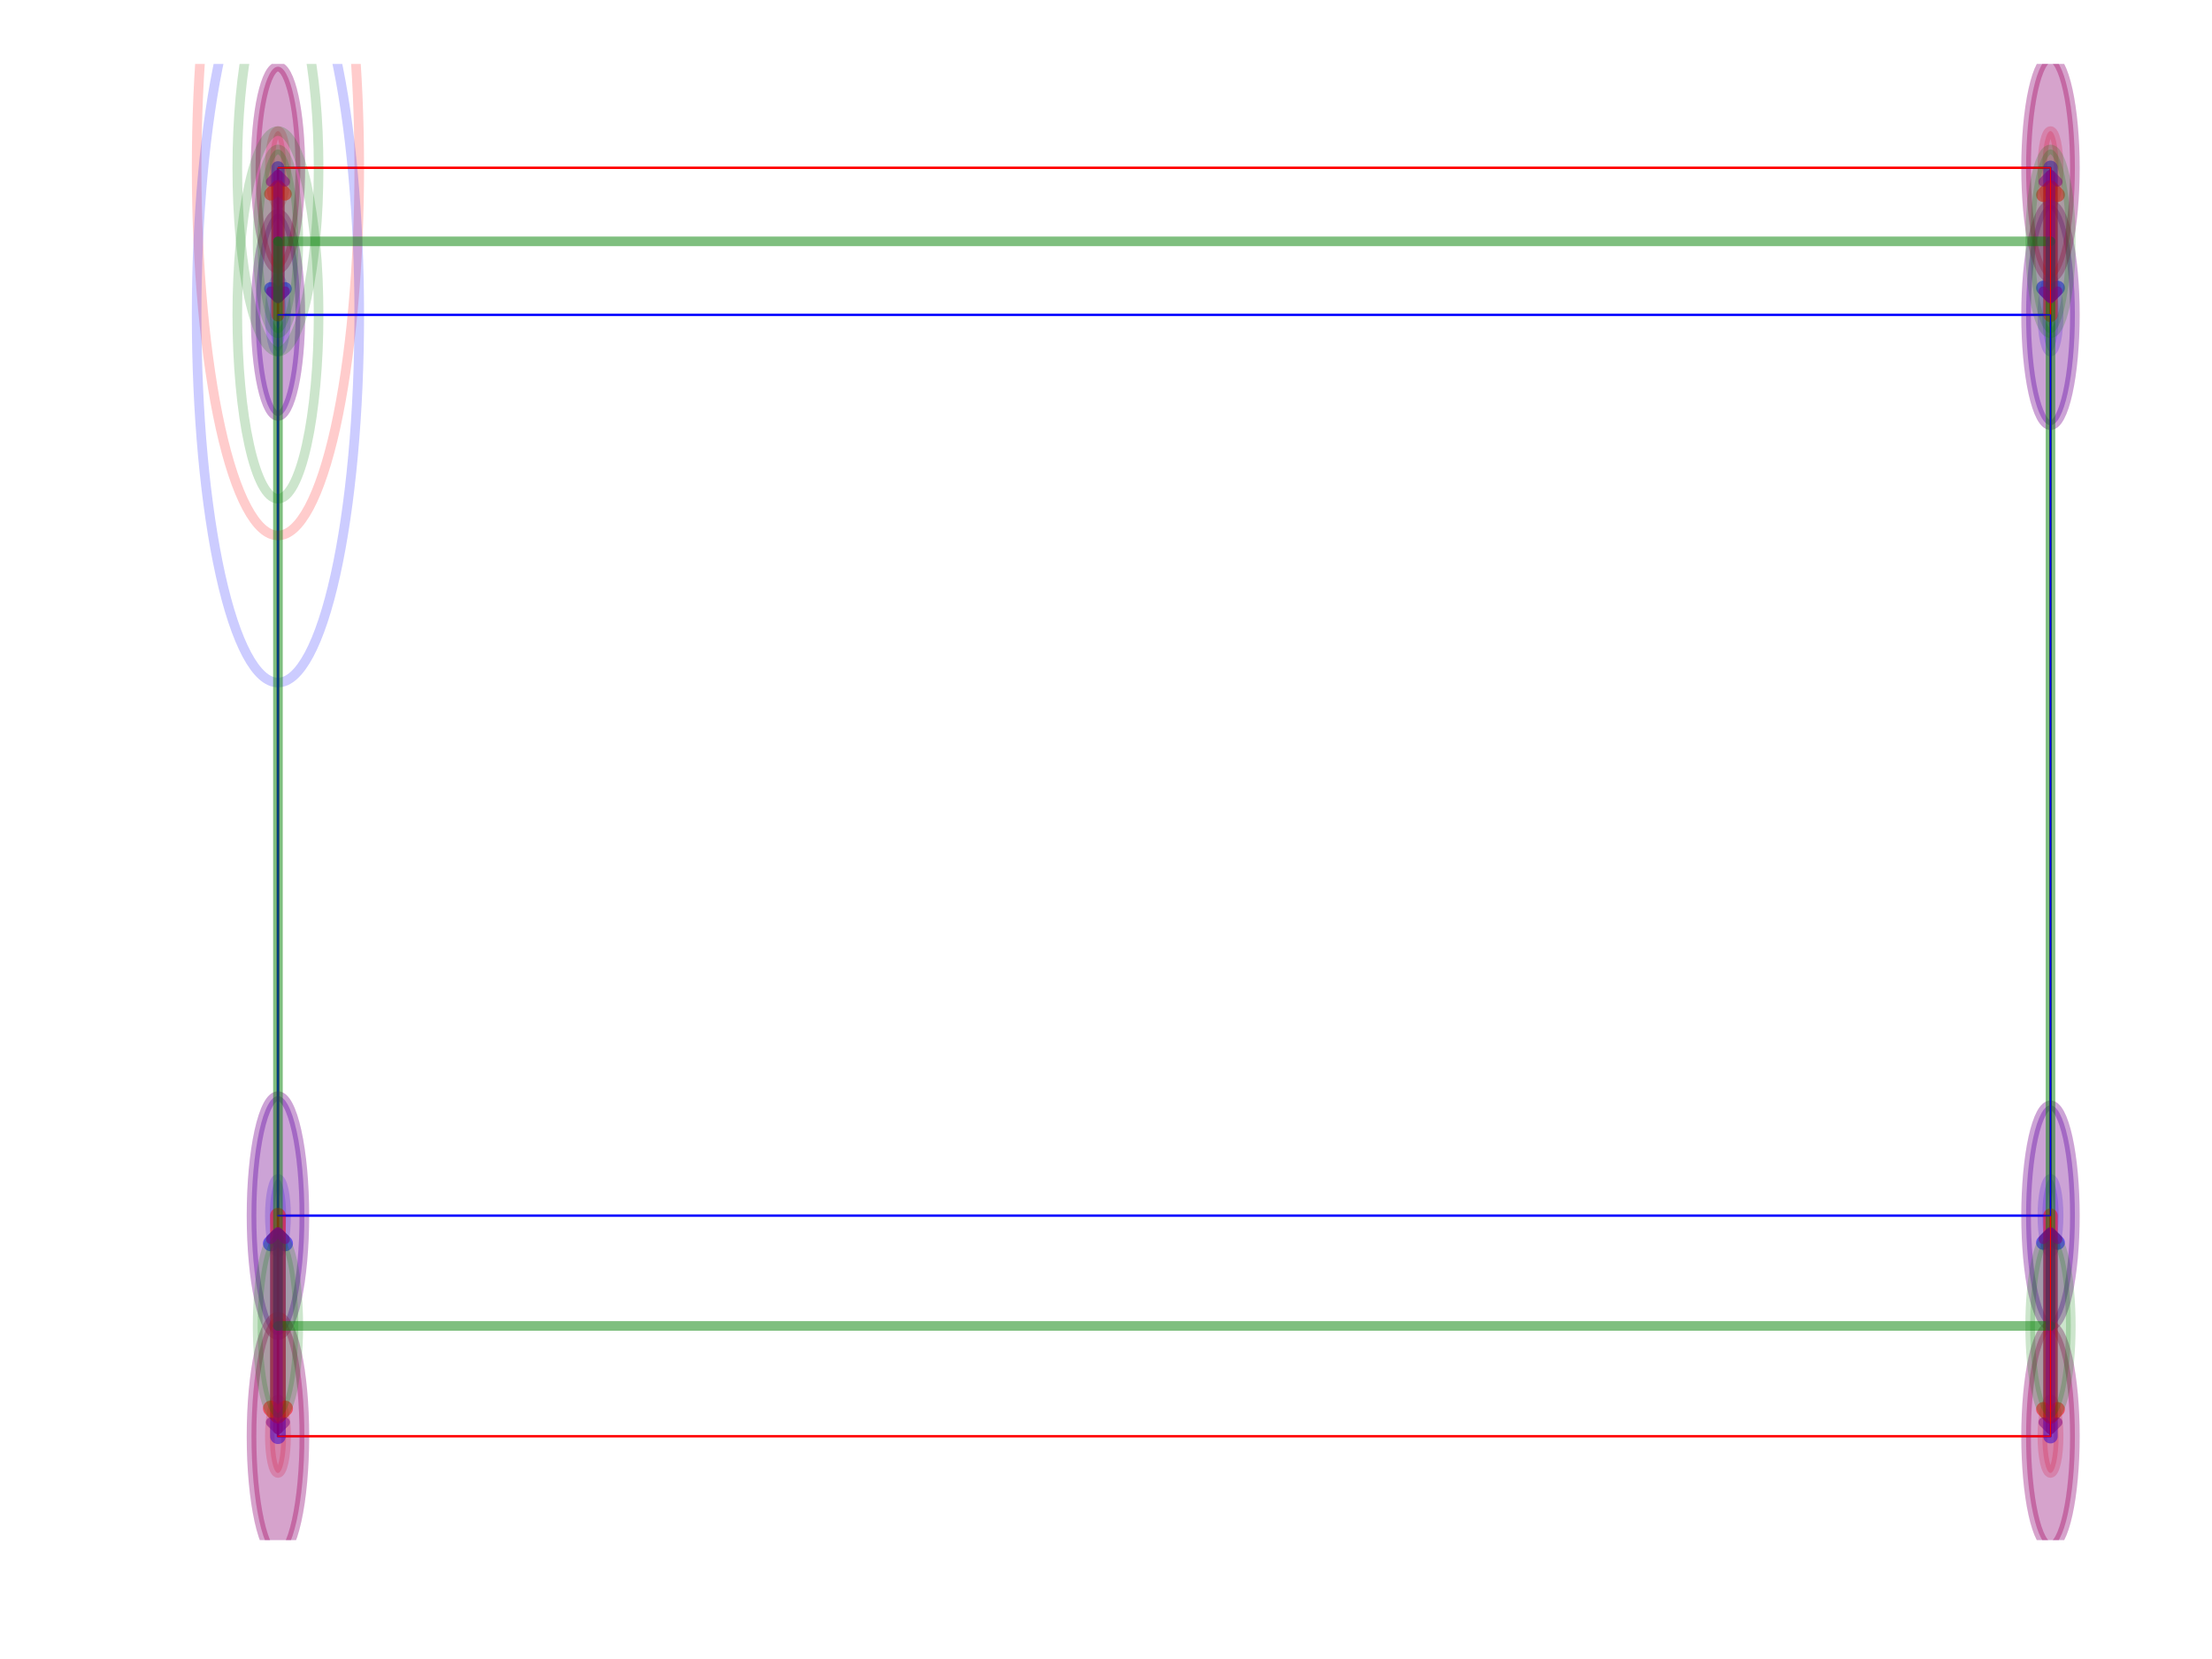 <?xml version="1.0" encoding="utf-8" standalone="no"?>
<!DOCTYPE svg PUBLIC "-//W3C//DTD SVG 1.1//EN"
  "http://www.w3.org/Graphics/SVG/1.1/DTD/svg11.dtd">
<!-- Created with matplotlib (http://matplotlib.org/) -->
<svg height="345.6pt" version="1.1" viewBox="0 0 460.8 345.6" width="460.8pt" xmlns="http://www.w3.org/2000/svg" xmlns:xlink="http://www.w3.org/1999/xlink">
 <defs>
  <style type="text/css">
*{stroke-linecap:butt;stroke-linejoin:round;}
  </style>
 </defs>
 <g id="figure_1">
  <g id="patch_1">
   <path d="M 0 345.6 
L 460.8 345.6 
L 460.8 0 
L 0 0 
z
" style="fill:#ffffff;"/>
  </g>
  <g id="axes_1">
   <g id="patch_2">
    <path clip-path="url(#pe3820749be)" d="M 57.902 42.616 
C 58.351 42.616 58.782 41.809 59.1 40.373 
C 59.418 38.936 59.596 36.988 59.596 34.957 
C 59.596 32.926 59.418 30.977 59.1 29.541 
C 58.782 28.105 58.351 27.298 57.902 27.298 
C 57.453 27.298 57.022 28.105 56.704 29.541 
C 56.387 30.977 56.208 32.926 56.208 34.957 
C 56.208 36.988 56.387 38.936 56.704 40.373 
C 57.022 41.809 57.453 42.616 57.902 42.616 
z
" style="fill:#ff0000;opacity:0.2;stroke:#ff0000;stroke-linejoin:miter;stroke-width:2;"/>
   </g>
   <g id="patch_3">
    <path clip-path="url(#pe3820749be)" d="M 427.154 42.616 
C 427.603 42.616 428.034 41.809 428.352 40.373 
C 428.67 38.936 428.848 36.988 428.848 34.957 
C 428.848 32.926 428.67 30.977 428.352 29.541 
C 428.034 28.105 427.603 27.298 427.154 27.298 
C 426.705 27.298 426.274 28.105 425.956 29.541 
C 425.639 30.977 425.46 32.926 425.46 34.957 
C 425.46 36.988 425.639 38.936 425.956 40.373 
C 426.274 41.809 426.705 42.616 427.154 42.616 
z
" style="fill:#ff0000;opacity:0.2;stroke:#ff0000;stroke-linejoin:miter;stroke-width:2;"/>
   </g>
   <g id="patch_4">
    <path clip-path="url(#pe3820749be)" d="M 427.154 306.854 
C 427.603 306.854 428.034 306.047 428.352 304.611 
C 428.67 303.174 428.848 301.226 428.848 299.195 
C 428.848 297.164 428.67 295.215 428.352 293.779 
C 428.034 292.343 427.603 291.536 427.154 291.536 
C 426.705 291.536 426.274 292.343 425.956 293.779 
C 425.639 295.215 425.46 297.164 425.46 299.195 
C 425.46 301.226 425.639 303.174 425.956 304.611 
C 426.274 306.047 426.705 306.854 427.154 306.854 
z
" style="fill:#ff0000;opacity:0.2;stroke:#ff0000;stroke-linejoin:miter;stroke-width:2;"/>
   </g>
   <g id="patch_5">
    <path clip-path="url(#pe3820749be)" d="M 57.902 306.854 
C 58.351 306.854 58.782 306.047 59.1 304.611 
C 59.418 303.174 59.596 301.226 59.596 299.195 
C 59.596 297.164 59.418 295.215 59.1 293.779 
C 58.782 292.343 58.351 291.536 57.902 291.536 
C 57.453 291.536 57.022 292.343 56.704 293.779 
C 56.387 295.215 56.208 297.164 56.208 299.195 
C 56.208 301.226 56.387 303.174 56.704 304.611 
C 57.022 306.047 57.453 306.854 57.902 306.854 
z
" style="fill:#ff0000;opacity:0.2;stroke:#ff0000;stroke-linejoin:miter;stroke-width:2;"/>
   </g>
   <g id="patch_6">
    <path clip-path="url(#pe3820749be)" d="M 57.902 73.252 
C 58.351 73.252 58.782 72.445 59.1 71.009 
C 59.418 69.573 59.596 67.624 59.596 65.593 
C 59.596 63.562 59.418 61.614 59.1 60.177 
C 58.782 58.741 58.351 57.934 57.902 57.934 
C 57.453 57.934 57.022 58.741 56.704 60.177 
C 56.387 61.614 56.208 63.562 56.208 65.593 
C 56.208 67.624 56.387 69.573 56.704 71.009 
C 57.022 72.445 57.453 73.252 57.902 73.252 
z
" style="fill:#0000ff;opacity:0.2;stroke:#0000ff;stroke-linejoin:miter;stroke-width:2;"/>
   </g>
   <g id="patch_7">
    <path clip-path="url(#pe3820749be)" d="M 427.154 73.252 
C 427.603 73.252 428.034 72.445 428.352 71.009 
C 428.67 69.573 428.848 67.624 428.848 65.593 
C 428.848 63.562 428.67 61.614 428.352 60.177 
C 428.034 58.741 427.603 57.934 427.154 57.934 
C 426.705 57.934 426.274 58.741 425.956 60.177 
C 425.639 61.614 425.46 63.562 425.46 65.593 
C 425.46 67.624 425.639 69.573 425.956 71.009 
C 426.274 72.445 426.705 73.252 427.154 73.252 
z
" style="fill:#0000ff;opacity:0.2;stroke:#0000ff;stroke-linejoin:miter;stroke-width:2;"/>
   </g>
   <g id="patch_8">
    <path clip-path="url(#pe3820749be)" d="M 427.154 260.9 
C 427.603 260.9 428.034 260.093 428.352 258.656 
C 428.67 257.22 428.848 255.272 428.848 253.24 
C 428.848 251.209 428.67 249.261 428.352 247.825 
C 428.034 246.388 427.603 245.581 427.154 245.581 
C 426.705 245.581 426.274 246.388 425.956 247.825 
C 425.639 249.261 425.46 251.209 425.46 253.24 
C 425.46 255.272 425.639 257.22 425.956 258.656 
C 426.274 260.093 426.705 260.9 427.154 260.9 
z
" style="fill:#0000ff;opacity:0.2;stroke:#0000ff;stroke-linejoin:miter;stroke-width:2;"/>
   </g>
   <g id="patch_9">
    <path clip-path="url(#pe3820749be)" d="M 57.902 260.9 
C 58.351 260.9 58.782 260.093 59.1 258.656 
C 59.418 257.22 59.596 255.272 59.596 253.24 
C 59.596 251.209 59.418 249.261 59.1 247.825 
C 58.782 246.388 58.351 245.581 57.902 245.581 
C 57.453 245.581 57.022 246.388 56.704 247.825 
C 56.387 249.261 56.208 251.209 56.208 253.24 
C 56.208 255.272 56.387 257.22 56.704 258.656 
C 57.022 260.093 57.453 260.9 57.902 260.9 
z
" style="fill:#0000ff;opacity:0.2;stroke:#0000ff;stroke-linejoin:miter;stroke-width:2;"/>
   </g>
   <g id="patch_10">
    <path clip-path="url(#pe3820749be)" d="M 57.902 34.957 
L 427.154 34.957 
L 427.154 299.195 
L 57.902 299.195 
L 57.902 34.957 
" style="fill:none;stroke:#ff0000;stroke-linejoin:miter;stroke-width:0.5;"/>
   </g>
   <g id="patch_11">
    <path clip-path="url(#pe3820749be)" d="M 57.902 65.593 
L 427.154 65.593 
L 427.154 253.24 
L 57.902 253.24 
L 57.902 65.593 
" style="fill:none;stroke:#0000ff;stroke-linejoin:miter;stroke-width:0.5;"/>
   </g>
   <g id="[&quot;g_s&quot;:1,&quot;g_t&quot;:1,&quot;coords&quot;:[[92.0, -351.0],[92.0, -359.0]],&quot;certainty&quot;:10]">
    <path clip-path="url(#pe3820749be)" d="M 57.902 56.019 
C 59.137 56.019 60.322 53.8 61.196 49.85 
C 62.069 45.901 62.56 40.543 62.56 34.957 
C 62.56 29.371 62.069 24.013 61.196 20.063 
C 60.322 16.114 59.137 13.894 57.902 13.894 
C 56.667 13.894 55.482 16.114 54.608 20.063 
C 53.735 24.013 53.244 29.371 53.244 34.957 
C 53.244 40.543 53.735 45.901 54.608 49.85 
C 55.482 53.8 56.667 56.019 57.902 56.019 
z
" style="fill:#0000ff;opacity:0.2;stroke:#0000ff;stroke-linejoin:miter;stroke-width:2;"/>
   </g>
   <g id="[&quot;g_s&quot;:1,&quot;g_t&quot;:1,&quot;coords&quot;:[[92.0, -359.0],[92.0, -351.0]],&quot;certainty&quot;:10]">
    <path clip-path="url(#pe3820749be)" d="M 57.902 86.656 
C 59.137 86.656 60.322 84.436 61.196 80.487 
C 62.069 76.537 62.56 71.179 62.56 65.593 
C 62.56 60.007 62.069 54.65 61.196 50.7 
C 60.322 46.75 59.137 44.531 57.902 44.531 
C 56.667 44.531 55.482 46.75 54.608 50.7 
C 53.735 54.65 53.244 60.007 53.244 65.593 
C 53.244 71.179 53.735 76.537 54.608 80.487 
C 55.482 84.436 56.667 86.656 57.902 86.656 
z
" style="fill:#ff0000;opacity:0.2;stroke:#ff0000;stroke-linejoin:miter;stroke-width:2;"/>
   </g>
   <g id="patch_12">
    <path d="M 57.902 34.957 
Q 57.902 49.275 57.902 61.648 
" style="fill:none;opacity:0.5;stroke:#0000ff;stroke-linecap:round;stroke-width:2.75;"/>
    <path d="M 59.402 60.148 
L 57.902 61.648 
L 56.402 60.148 
" style="fill:none;opacity:0.5;stroke:#0000ff;stroke-linecap:round;stroke-width:2.75;"/>
   </g>
   <g id="[&quot;g_s&quot;:2,&quot;g_t&quot;:2,&quot;coords&quot;:[[528.0, -351.0],[528.0, -359.0]],&quot;certainty&quot;:11]">
    <path clip-path="url(#pe3820749be)" d="M 427.154 57.934 
C 428.502 57.934 429.794 55.513 430.747 51.204 
C 431.7 46.895 432.236 41.051 432.236 34.957 
C 432.236 28.863 431.7 23.018 430.747 18.71 
C 429.794 14.401 428.502 11.98 427.154 11.98 
C 425.807 11.98 424.514 14.401 423.561 18.71 
C 422.608 23.018 422.073 28.863 422.073 34.957 
C 422.073 41.051 422.608 46.895 423.561 51.204 
C 424.514 55.513 425.807 57.934 427.154 57.934 
z
" style="fill:#0000ff;opacity:0.2;stroke:#0000ff;stroke-linejoin:miter;stroke-width:2;"/>
   </g>
   <g id="[&quot;g_s&quot;:2,&quot;g_t&quot;:2,&quot;coords&quot;:[[528.0, -359.0],[528.0, -351.0]],&quot;certainty&quot;:11]">
    <path clip-path="url(#pe3820749be)" d="M 427.154 88.57 
C 428.502 88.57 429.794 86.149 430.747 81.841 
C 431.7 77.532 432.236 71.687 432.236 65.593 
C 432.236 59.5 431.7 53.655 430.747 49.346 
C 429.794 45.037 428.502 42.616 427.154 42.616 
C 425.807 42.616 424.514 45.037 423.561 49.346 
C 422.608 53.655 422.073 59.5 422.073 65.593 
C 422.073 71.687 422.608 77.532 423.561 81.841 
C 424.514 86.149 425.807 88.57 427.154 88.57 
z
" style="fill:#ff0000;opacity:0.2;stroke:#ff0000;stroke-linejoin:miter;stroke-width:2;"/>
   </g>
   <g id="patch_13">
    <path d="M 427.154 34.957 
Q 427.154 49.275 427.154 61.471 
" style="fill:none;opacity:0.5;stroke:#0000ff;stroke-linecap:round;stroke-width:3;"/>
    <path d="M 428.654 59.971 
L 427.154 61.471 
L 425.654 59.971 
" style="fill:none;opacity:0.5;stroke:#0000ff;stroke-linecap:round;stroke-width:3;"/>
   </g>
   <g id="[&quot;g_s&quot;:3,&quot;g_t&quot;:3,&quot;coords&quot;:[[528.0, -420.0],[528.0, -408.0]],&quot;certainty&quot;:11]">
    <path clip-path="url(#pe3820749be)" d="M 427.154 322.172 
C 428.502 322.172 429.794 319.751 430.747 315.442 
C 431.7 311.133 432.236 305.288 432.236 299.195 
C 432.236 293.101 431.7 287.256 430.747 282.948 
C 429.794 278.639 428.502 276.218 427.154 276.218 
C 425.807 276.218 424.514 278.639 423.561 282.948 
C 422.608 287.256 422.073 293.101 422.073 299.195 
C 422.073 305.288 422.608 311.133 423.561 315.442 
C 424.514 319.751 425.807 322.172 427.154 322.172 
z
" style="fill:#0000ff;opacity:0.2;stroke:#0000ff;stroke-linejoin:miter;stroke-width:2;"/>
   </g>
   <g id="[&quot;g_s&quot;:3,&quot;g_t&quot;:3,&quot;coords&quot;:[[528.0, -408.0],[528.0, -420.0]],&quot;certainty&quot;:11]">
    <path clip-path="url(#pe3820749be)" d="M 427.154 276.218 
C 428.502 276.218 429.794 273.797 430.747 269.488 
C 431.7 265.179 432.236 259.334 432.236 253.24 
C 432.236 247.147 431.7 241.302 430.747 236.993 
C 429.794 232.684 428.502 230.263 427.154 230.263 
C 425.807 230.263 424.514 232.684 423.561 236.993 
C 422.608 241.302 422.073 247.147 422.073 253.24 
C 422.073 259.334 422.608 265.179 423.561 269.488 
C 424.514 273.797 425.807 276.218 427.154 276.218 
z
" style="fill:#ff0000;opacity:0.2;stroke:#ff0000;stroke-linejoin:miter;stroke-width:2;"/>
   </g>
   <g id="patch_14">
    <path d="M 427.154 299.195 
Q 427.154 277.218 427.154 257.362 
" style="fill:none;opacity:0.5;stroke:#0000ff;stroke-linecap:round;stroke-width:3;"/>
    <path d="M 425.654 258.862 
L 427.154 257.362 
L 428.654 258.862 
" style="fill:none;opacity:0.5;stroke:#0000ff;stroke-linecap:round;stroke-width:3;"/>
   </g>
   <g id="[&quot;g_s&quot;:4,&quot;g_t&quot;:4,&quot;coords&quot;:[[92.0, -420.0],[92.0, -408.0]],&quot;certainty&quot;:12]">
    <path clip-path="url(#pe3820749be)" d="M 57.902 324.087 
C 59.362 324.087 60.762 321.464 61.795 316.796 
C 62.827 312.128 63.407 305.796 63.407 299.195 
C 63.407 292.593 62.827 286.261 61.795 281.594 
C 60.762 276.926 59.362 274.303 57.902 274.303 
C 56.442 274.303 55.042 276.926 54.01 281.594 
C 52.977 286.261 52.397 292.593 52.397 299.195 
C 52.397 305.796 52.977 312.128 54.01 316.796 
C 55.042 321.464 56.442 324.087 57.902 324.087 
z
" style="fill:#0000ff;opacity:0.2;stroke:#0000ff;stroke-linejoin:miter;stroke-width:2;"/>
   </g>
   <g id="[&quot;g_s&quot;:4,&quot;g_t&quot;:4,&quot;coords&quot;:[[92.0, -408.0],[92.0, -420.0]],&quot;certainty&quot;:12]">
    <path clip-path="url(#pe3820749be)" d="M 57.902 278.132 
C 59.362 278.132 60.762 275.51 61.795 270.842 
C 62.827 266.174 63.407 259.842 63.407 253.24 
C 63.407 246.639 62.827 240.307 61.795 235.639 
C 60.762 230.971 59.362 228.348 57.902 228.348 
C 56.442 228.348 55.042 230.971 54.01 235.639 
C 52.977 240.307 52.397 246.639 52.397 253.24 
C 52.397 259.842 52.977 266.174 54.01 270.842 
C 55.042 275.51 56.442 278.132 57.902 278.132 
z
" style="fill:#ff0000;opacity:0.2;stroke:#ff0000;stroke-linejoin:miter;stroke-width:2;"/>
   </g>
   <g id="patch_15">
    <path d="M 57.902 299.195 
Q 57.902 277.218 57.902 257.538 
" style="fill:none;opacity:0.5;stroke:#0000ff;stroke-linecap:round;stroke-width:3.25;"/>
    <path d="M 56.402 259.038 
L 57.902 257.538 
L 59.402 259.038 
" style="fill:none;opacity:0.5;stroke:#0000ff;stroke-linecap:round;stroke-width:3.25;"/>
   </g>
   <g id="[&quot;g_s&quot;:1,&quot;g_t&quot;:1,&quot;coords&quot;:[[92.0, -359.0],[92.0, -351.0]],&quot;certainty&quot;:10]">
    <path clip-path="url(#pe3820749be)" d="M 57.902 86.656 
C 59.137 86.656 60.322 84.436 61.196 80.487 
C 62.069 76.537 62.56 71.179 62.56 65.593 
C 62.56 60.007 62.069 54.65 61.196 50.7 
C 60.322 46.75 59.137 44.531 57.902 44.531 
C 56.667 44.531 55.482 46.75 54.608 50.7 
C 53.735 54.65 53.244 60.007 53.244 65.593 
C 53.244 71.179 53.735 76.537 54.608 80.487 
C 55.482 84.436 56.667 86.656 57.902 86.656 
z
" style="fill:#0000ff;opacity:0.2;stroke:#0000ff;stroke-linejoin:miter;stroke-width:2;"/>
   </g>
   <g id="[&quot;g_s&quot;:1,&quot;g_t&quot;:1,&quot;coords&quot;:[[92.0, -351.0],[92.0, -359.0]],&quot;certainty&quot;:10]">
    <path clip-path="url(#pe3820749be)" d="M 57.902 56.019 
C 59.137 56.019 60.322 53.8 61.196 49.85 
C 62.069 45.901 62.56 40.543 62.56 34.957 
C 62.56 29.371 62.069 24.013 61.196 20.063 
C 60.322 16.114 59.137 13.894 57.902 13.894 
C 56.667 13.894 55.482 16.114 54.608 20.063 
C 53.735 24.013 53.244 29.371 53.244 34.957 
C 53.244 40.543 53.735 45.901 54.608 49.85 
C 55.482 53.8 56.667 56.019 57.902 56.019 
z
" style="fill:#ff0000;opacity:0.2;stroke:#ff0000;stroke-linejoin:miter;stroke-width:2;"/>
   </g>
   <g id="patch_16">
    <path d="M 57.902 65.593 
Q 57.902 51.275 57.902 38.902 
" style="fill:none;opacity:0.5;stroke:#ff0000;stroke-linecap:round;stroke-width:2.75;"/>
    <path d="M 56.402 40.402 
L 57.902 38.902 
L 59.402 40.402 
" style="fill:none;opacity:0.5;stroke:#ff0000;stroke-linecap:round;stroke-width:2.75;"/>
   </g>
   <g id="[&quot;g_s&quot;:2,&quot;g_t&quot;:2,&quot;coords&quot;:[[528.0, -359.0],[528.0, -351.0]],&quot;certainty&quot;:11]">
    <path clip-path="url(#pe3820749be)" d="M 427.154 88.57 
C 428.502 88.57 429.794 86.149 430.747 81.841 
C 431.7 77.532 432.236 71.687 432.236 65.593 
C 432.236 59.5 431.7 53.655 430.747 49.346 
C 429.794 45.037 428.502 42.616 427.154 42.616 
C 425.807 42.616 424.514 45.037 423.561 49.346 
C 422.608 53.655 422.073 59.5 422.073 65.593 
C 422.073 71.687 422.608 77.532 423.561 81.841 
C 424.514 86.149 425.807 88.57 427.154 88.57 
z
" style="fill:#0000ff;opacity:0.2;stroke:#0000ff;stroke-linejoin:miter;stroke-width:2;"/>
   </g>
   <g id="[&quot;g_s&quot;:2,&quot;g_t&quot;:2,&quot;coords&quot;:[[528.0, -351.0],[528.0, -359.0]],&quot;certainty&quot;:11]">
    <path clip-path="url(#pe3820749be)" d="M 427.154 57.934 
C 428.502 57.934 429.794 55.513 430.747 51.204 
C 431.7 46.895 432.236 41.051 432.236 34.957 
C 432.236 28.863 431.7 23.018 430.747 18.71 
C 429.794 14.401 428.502 11.98 427.154 11.98 
C 425.807 11.98 424.514 14.401 423.561 18.71 
C 422.608 23.018 422.073 28.863 422.073 34.957 
C 422.073 41.051 422.608 46.895 423.561 51.204 
C 424.514 55.513 425.807 57.934 427.154 57.934 
z
" style="fill:#ff0000;opacity:0.2;stroke:#ff0000;stroke-linejoin:miter;stroke-width:2;"/>
   </g>
   <g id="patch_17">
    <path d="M 427.154 65.593 
Q 427.154 51.275 427.154 39.079 
" style="fill:none;opacity:0.5;stroke:#ff0000;stroke-linecap:round;stroke-width:3;"/>
    <path d="M 425.654 40.579 
L 427.154 39.079 
L 428.654 40.579 
" style="fill:none;opacity:0.5;stroke:#ff0000;stroke-linecap:round;stroke-width:3;"/>
   </g>
   <g id="[&quot;g_s&quot;:3,&quot;g_t&quot;:3,&quot;coords&quot;:[[528.0, -408.0],[528.0, -420.0]],&quot;certainty&quot;:11]">
    <path clip-path="url(#pe3820749be)" d="M 427.154 276.218 
C 428.502 276.218 429.794 273.797 430.747 269.488 
C 431.7 265.179 432.236 259.334 432.236 253.24 
C 432.236 247.147 431.7 241.302 430.747 236.993 
C 429.794 232.684 428.502 230.263 427.154 230.263 
C 425.807 230.263 424.514 232.684 423.561 236.993 
C 422.608 241.302 422.073 247.147 422.073 253.24 
C 422.073 259.334 422.608 265.179 423.561 269.488 
C 424.514 273.797 425.807 276.218 427.154 276.218 
z
" style="fill:#0000ff;opacity:0.2;stroke:#0000ff;stroke-linejoin:miter;stroke-width:2;"/>
   </g>
   <g id="[&quot;g_s&quot;:3,&quot;g_t&quot;:3,&quot;coords&quot;:[[528.0, -420.0],[528.0, -408.0]],&quot;certainty&quot;:11]">
    <path clip-path="url(#pe3820749be)" d="M 427.154 322.172 
C 428.502 322.172 429.794 319.751 430.747 315.442 
C 431.7 311.133 432.236 305.288 432.236 299.195 
C 432.236 293.101 431.7 287.256 430.747 282.948 
C 429.794 278.639 428.502 276.218 427.154 276.218 
C 425.807 276.218 424.514 278.639 423.561 282.948 
C 422.608 287.256 422.073 293.101 422.073 299.195 
C 422.073 305.288 422.608 311.133 423.561 315.442 
C 424.514 319.751 425.807 322.172 427.154 322.172 
z
" style="fill:#ff0000;opacity:0.2;stroke:#ff0000;stroke-linejoin:miter;stroke-width:2;"/>
   </g>
   <g id="patch_18">
    <path d="M 427.154 253.24 
Q 427.154 275.218 427.154 295.074 
" style="fill:none;opacity:0.5;stroke:#ff0000;stroke-linecap:round;stroke-width:3;"/>
    <path d="M 428.654 293.574 
L 427.154 295.074 
L 425.654 293.574 
" style="fill:none;opacity:0.5;stroke:#ff0000;stroke-linecap:round;stroke-width:3;"/>
   </g>
   <g id="[&quot;g_s&quot;:4,&quot;g_t&quot;:4,&quot;coords&quot;:[[92.0, -408.0],[92.0, -420.0]],&quot;certainty&quot;:12]">
    <path clip-path="url(#pe3820749be)" d="M 57.902 278.132 
C 59.362 278.132 60.762 275.51 61.795 270.842 
C 62.827 266.174 63.407 259.842 63.407 253.24 
C 63.407 246.639 62.827 240.307 61.795 235.639 
C 60.762 230.971 59.362 228.348 57.902 228.348 
C 56.442 228.348 55.042 230.971 54.01 235.639 
C 52.977 240.307 52.397 246.639 52.397 253.24 
C 52.397 259.842 52.977 266.174 54.01 270.842 
C 55.042 275.51 56.442 278.132 57.902 278.132 
z
" style="fill:#0000ff;opacity:0.2;stroke:#0000ff;stroke-linejoin:miter;stroke-width:2;"/>
   </g>
   <g id="[&quot;g_s&quot;:4,&quot;g_t&quot;:4,&quot;coords&quot;:[[92.0, -420.0],[92.0, -408.0]],&quot;certainty&quot;:12]">
    <path clip-path="url(#pe3820749be)" d="M 57.902 324.087 
C 59.362 324.087 60.762 321.464 61.795 316.796 
C 62.827 312.128 63.407 305.796 63.407 299.195 
C 63.407 292.593 62.827 286.261 61.795 281.594 
C 60.762 276.926 59.362 274.303 57.902 274.303 
C 56.442 274.303 55.042 276.926 54.01 281.594 
C 52.977 286.261 52.397 292.593 52.397 299.195 
C 52.397 305.796 52.977 312.128 54.01 316.796 
C 55.042 321.464 56.442 324.087 57.902 324.087 
z
" style="fill:#ff0000;opacity:0.2;stroke:#ff0000;stroke-linejoin:miter;stroke-width:2;"/>
   </g>
   <g id="patch_19">
    <path d="M 57.902 253.24 
Q 57.902 275.218 57.902 294.897 
" style="fill:none;opacity:0.5;stroke:#ff0000;stroke-linecap:round;stroke-width:3.25;"/>
    <path d="M 59.402 293.397 
L 57.902 294.897 
L 56.402 293.397 
" style="fill:none;opacity:0.5;stroke:#ff0000;stroke-linecap:round;stroke-width:3.25;"/>
   </g>
   <g id="patch_20">
    <path clip-path="url(#pe3820749be)" d="M 57.902 69.423 
C 59.025 69.423 60.102 67.405 60.896 63.814 
C 61.691 60.224 62.137 55.353 62.137 50.275 
C 62.137 45.197 61.691 40.326 60.896 36.736 
C 60.102 33.145 59.025 31.127 57.902 31.127 
C 56.779 31.127 55.702 33.145 54.908 36.736 
C 54.114 40.326 53.668 45.197 53.668 50.275 
C 53.668 55.353 54.114 60.224 54.908 63.814 
C 55.702 67.405 56.779 69.423 57.902 69.423 
z
" style="fill:#008000;opacity:0.2;stroke:#008000;stroke-linejoin:miter;stroke-width:2;"/>
   </g>
   <g id="patch_21">
    <path clip-path="url(#pe3820749be)" d="M 427.154 69.423 
C 428.277 69.423 429.354 67.405 430.148 63.814 
C 430.943 60.224 431.389 55.353 431.389 50.275 
C 431.389 45.197 430.943 40.326 430.148 36.736 
C 429.354 33.145 428.277 31.127 427.154 31.127 
C 426.031 31.127 424.954 33.145 424.16 36.736 
C 423.366 40.326 422.92 45.197 422.92 50.275 
C 422.92 55.353 423.366 60.224 424.16 63.814 
C 424.954 67.405 426.031 69.423 427.154 69.423 
z
" style="fill:#008000;opacity:0.2;stroke:#008000;stroke-linejoin:miter;stroke-width:2;"/>
   </g>
   <g id="patch_22">
    <path clip-path="url(#pe3820749be)" d="M 427.154 295.365 
C 428.277 295.365 429.354 293.348 430.148 289.757 
C 430.943 286.166 431.389 281.296 431.389 276.218 
C 431.389 271.14 430.943 266.269 430.148 262.678 
C 429.354 259.087 428.277 257.07 427.154 257.07 
C 426.031 257.07 424.954 259.087 424.16 262.678 
C 423.366 266.269 422.92 271.14 422.92 276.218 
C 422.92 281.296 423.366 286.166 424.16 289.757 
C 424.954 293.348 426.031 295.365 427.154 295.365 
z
" style="fill:#008000;opacity:0.2;stroke:#008000;stroke-linejoin:miter;stroke-width:2;"/>
   </g>
   <g id="patch_23">
    <path clip-path="url(#pe3820749be)" d="M 57.902 295.365 
C 59.025 295.365 60.102 293.348 60.896 289.757 
C 61.691 286.166 62.137 281.296 62.137 276.218 
C 62.137 271.14 61.691 266.269 60.896 262.678 
C 60.102 259.087 59.025 257.07 57.902 257.07 
C 56.779 257.07 55.702 259.087 54.908 262.678 
C 54.114 266.269 53.668 271.14 53.668 276.218 
C 53.668 281.296 54.114 286.166 54.908 289.757 
C 55.702 293.348 56.779 295.365 57.902 295.365 
z
" style="fill:#008000;opacity:0.2;stroke:#008000;stroke-linejoin:miter;stroke-width:2;"/>
   </g>
   <g id="patch_24">
    <path clip-path="url(#pe3820749be)" d="M 57.902 111.548 
C 62.394 111.548 66.703 103.478 69.879 89.115 
C 73.056 74.752 74.84 55.269 74.84 34.957 
C 74.84 14.645 73.056 -4.838 69.879 -19.201 
C 66.703 -33.564 62.394 -41.634 57.902 -41.634 
C 53.41 -41.634 49.101 -33.564 45.925 -19.201 
C 42.749 -4.838 40.964 14.645 40.964 34.957 
C 40.964 55.269 42.749 74.752 45.925 89.115 
C 49.101 103.478 53.41 111.548 57.902 111.548 
z
" style="fill:none;opacity:0.2;stroke:#ff0000;stroke-linejoin:miter;stroke-width:2;"/>
   </g>
   <g id="patch_25">
    <path clip-path="url(#pe3820749be)" d="M 57.902 142.184 
C 62.394 142.184 66.703 134.114 69.879 119.751 
C 73.056 105.388 74.84 85.905 74.84 65.593 
C 74.84 45.281 73.056 25.798 69.879 11.435 
C 66.703 -2.927 62.394 -10.998 57.902 -10.998 
C 53.41 -10.998 49.101 -2.927 45.925 11.435 
C 42.749 25.798 40.964 45.281 40.964 65.593 
C 40.964 85.905 42.749 105.388 45.925 119.751 
C 49.101 134.114 53.41 142.184 57.902 142.184 
z
" style="fill:none;opacity:0.2;stroke:#0000ff;stroke-linejoin:miter;stroke-width:2;"/>
   </g>
   <g id="patch_26">
    <path clip-path="url(#pe3820749be)" d="M 57.902 73.252 
C 60.148 73.252 62.303 69.217 63.891 62.036 
C 65.479 54.854 66.371 45.113 66.371 34.957 
C 66.371 24.801 65.479 15.059 63.891 7.878 
C 62.303 0.697 60.148 -3.338 57.902 -3.338 
C 55.656 -3.338 53.502 0.697 51.914 7.878 
C 50.325 15.059 49.433 24.801 49.433 34.957 
C 49.433 45.113 50.325 54.854 51.914 62.036 
C 53.502 69.217 55.656 73.252 57.902 73.252 
z
" style="fill:none;opacity:0.2;stroke:#008000;stroke-linejoin:miter;stroke-width:2;"/>
   </g>
   <g id="patch_27">
    <path clip-path="url(#pe3820749be)" d="M 57.902 103.889 
C 60.148 103.889 62.303 99.853 63.891 92.672 
C 65.479 85.491 66.371 75.749 66.371 65.593 
C 66.371 55.437 65.479 45.696 63.891 38.514 
C 62.303 31.333 60.148 27.298 57.902 27.298 
C 55.656 27.298 53.502 31.333 51.914 38.514 
C 50.325 45.696 49.433 55.437 49.433 65.593 
C 49.433 75.749 50.325 85.491 51.914 92.672 
C 53.502 99.853 55.656 103.889 57.902 103.889 
z
" style="fill:none;opacity:0.2;stroke:#008000;stroke-linejoin:miter;stroke-width:2;"/>
   </g>
   <g id="patch_28">
    <path d="M 57.902 50.275 
Q 242.528 50.275 427.154 50.275 
" style="fill:none;opacity:0.5;stroke:#008000;stroke-linecap:round;stroke-width:2;"/>
   </g>
   <g id="patch_29">
    <path d="M 57.902 36.371 
Q 57.902 49.275 57.902 62.178 
" style="fill:none;opacity:0.5;stroke:#800080;stroke-linecap:round;stroke-width:2;"/>
    <path d="M 56.402 37.871 
L 57.902 36.371 
L 59.402 37.871 
" style="fill:none;opacity:0.5;stroke:#800080;stroke-linecap:round;stroke-width:2;"/>
    <path d="M 59.402 60.678 
L 57.902 62.178 
L 56.402 60.678 
" style="fill:none;opacity:0.5;stroke:#800080;stroke-linecap:round;stroke-width:2;"/>
   </g>
   <g id="patch_30">
    <path d="M 427.154 50.275 
Q 427.154 163.246 427.154 276.218 
" style="fill:none;opacity:0.5;stroke:#008000;stroke-linecap:round;stroke-width:2;"/>
   </g>
   <g id="patch_31">
    <path d="M 427.154 36.371 
Q 427.154 49.275 427.154 62.178 
" style="fill:none;opacity:0.5;stroke:#800080;stroke-linecap:round;stroke-width:2;"/>
    <path d="M 425.654 37.871 
L 427.154 36.371 
L 428.654 37.871 
" style="fill:none;opacity:0.5;stroke:#800080;stroke-linecap:round;stroke-width:2;"/>
    <path d="M 428.654 60.678 
L 427.154 62.178 
L 425.654 60.678 
" style="fill:none;opacity:0.5;stroke:#800080;stroke-linecap:round;stroke-width:2;"/>
   </g>
   <g id="patch_32">
    <path d="M 427.154 276.218 
Q 242.528 276.218 57.902 276.218 
" style="fill:none;opacity:0.5;stroke:#008000;stroke-linecap:round;stroke-width:2;"/>
   </g>
   <g id="patch_33">
    <path d="M 427.154 297.781 
Q 427.154 277.218 427.154 256.654 
" style="fill:none;opacity:0.5;stroke:#800080;stroke-linecap:round;stroke-width:2;"/>
    <path d="M 428.654 296.281 
L 427.154 297.781 
L 425.654 296.281 
" style="fill:none;opacity:0.5;stroke:#800080;stroke-linecap:round;stroke-width:2;"/>
    <path d="M 425.654 258.154 
L 427.154 256.654 
L 428.654 258.154 
" style="fill:none;opacity:0.5;stroke:#800080;stroke-linecap:round;stroke-width:2;"/>
   </g>
   <g id="patch_34">
    <path d="M 57.902 276.218 
Q 57.902 163.246 57.902 50.275 
" style="fill:none;opacity:0.5;stroke:#008000;stroke-linecap:round;stroke-width:2;"/>
   </g>
   <g id="patch_35">
    <path d="M 57.902 297.781 
Q 57.902 277.218 57.902 256.654 
" style="fill:none;opacity:0.5;stroke:#800080;stroke-linecap:round;stroke-width:2;"/>
    <path d="M 59.402 296.281 
L 57.902 297.781 
L 56.402 296.281 
" style="fill:none;opacity:0.5;stroke:#800080;stroke-linecap:round;stroke-width:2;"/>
    <path d="M 56.402 258.154 
L 57.902 256.654 
L 59.402 258.154 
" style="fill:none;opacity:0.5;stroke:#800080;stroke-linecap:round;stroke-width:2;"/>
   </g>
   <g id="line2d_1">
    <path clip-path="url(#pe3820749be)" d="M 57.902 34.957 
L 427.154 34.957 
L 427.154 299.195 
L 57.902 299.195 
" style="fill:none;stroke:#ff0000;stroke-linecap:square;stroke-width:0.2;"/>
   </g>
   <g id="line2d_2">
    <path clip-path="url(#pe3820749be)" d="M 57.902 65.593 
L 427.154 65.593 
L 427.154 253.24 
L 57.902 253.24 
" style="fill:none;stroke:#0000ff;stroke-linecap:square;stroke-width:0.2;"/>
   </g>
  </g>
 </g>
 <defs>
  <clipPath id="pe3820749be">
   <rect height="307.512" width="409.904" x="37.576" y="13.32"/>
  </clipPath>
 </defs>
</svg>
